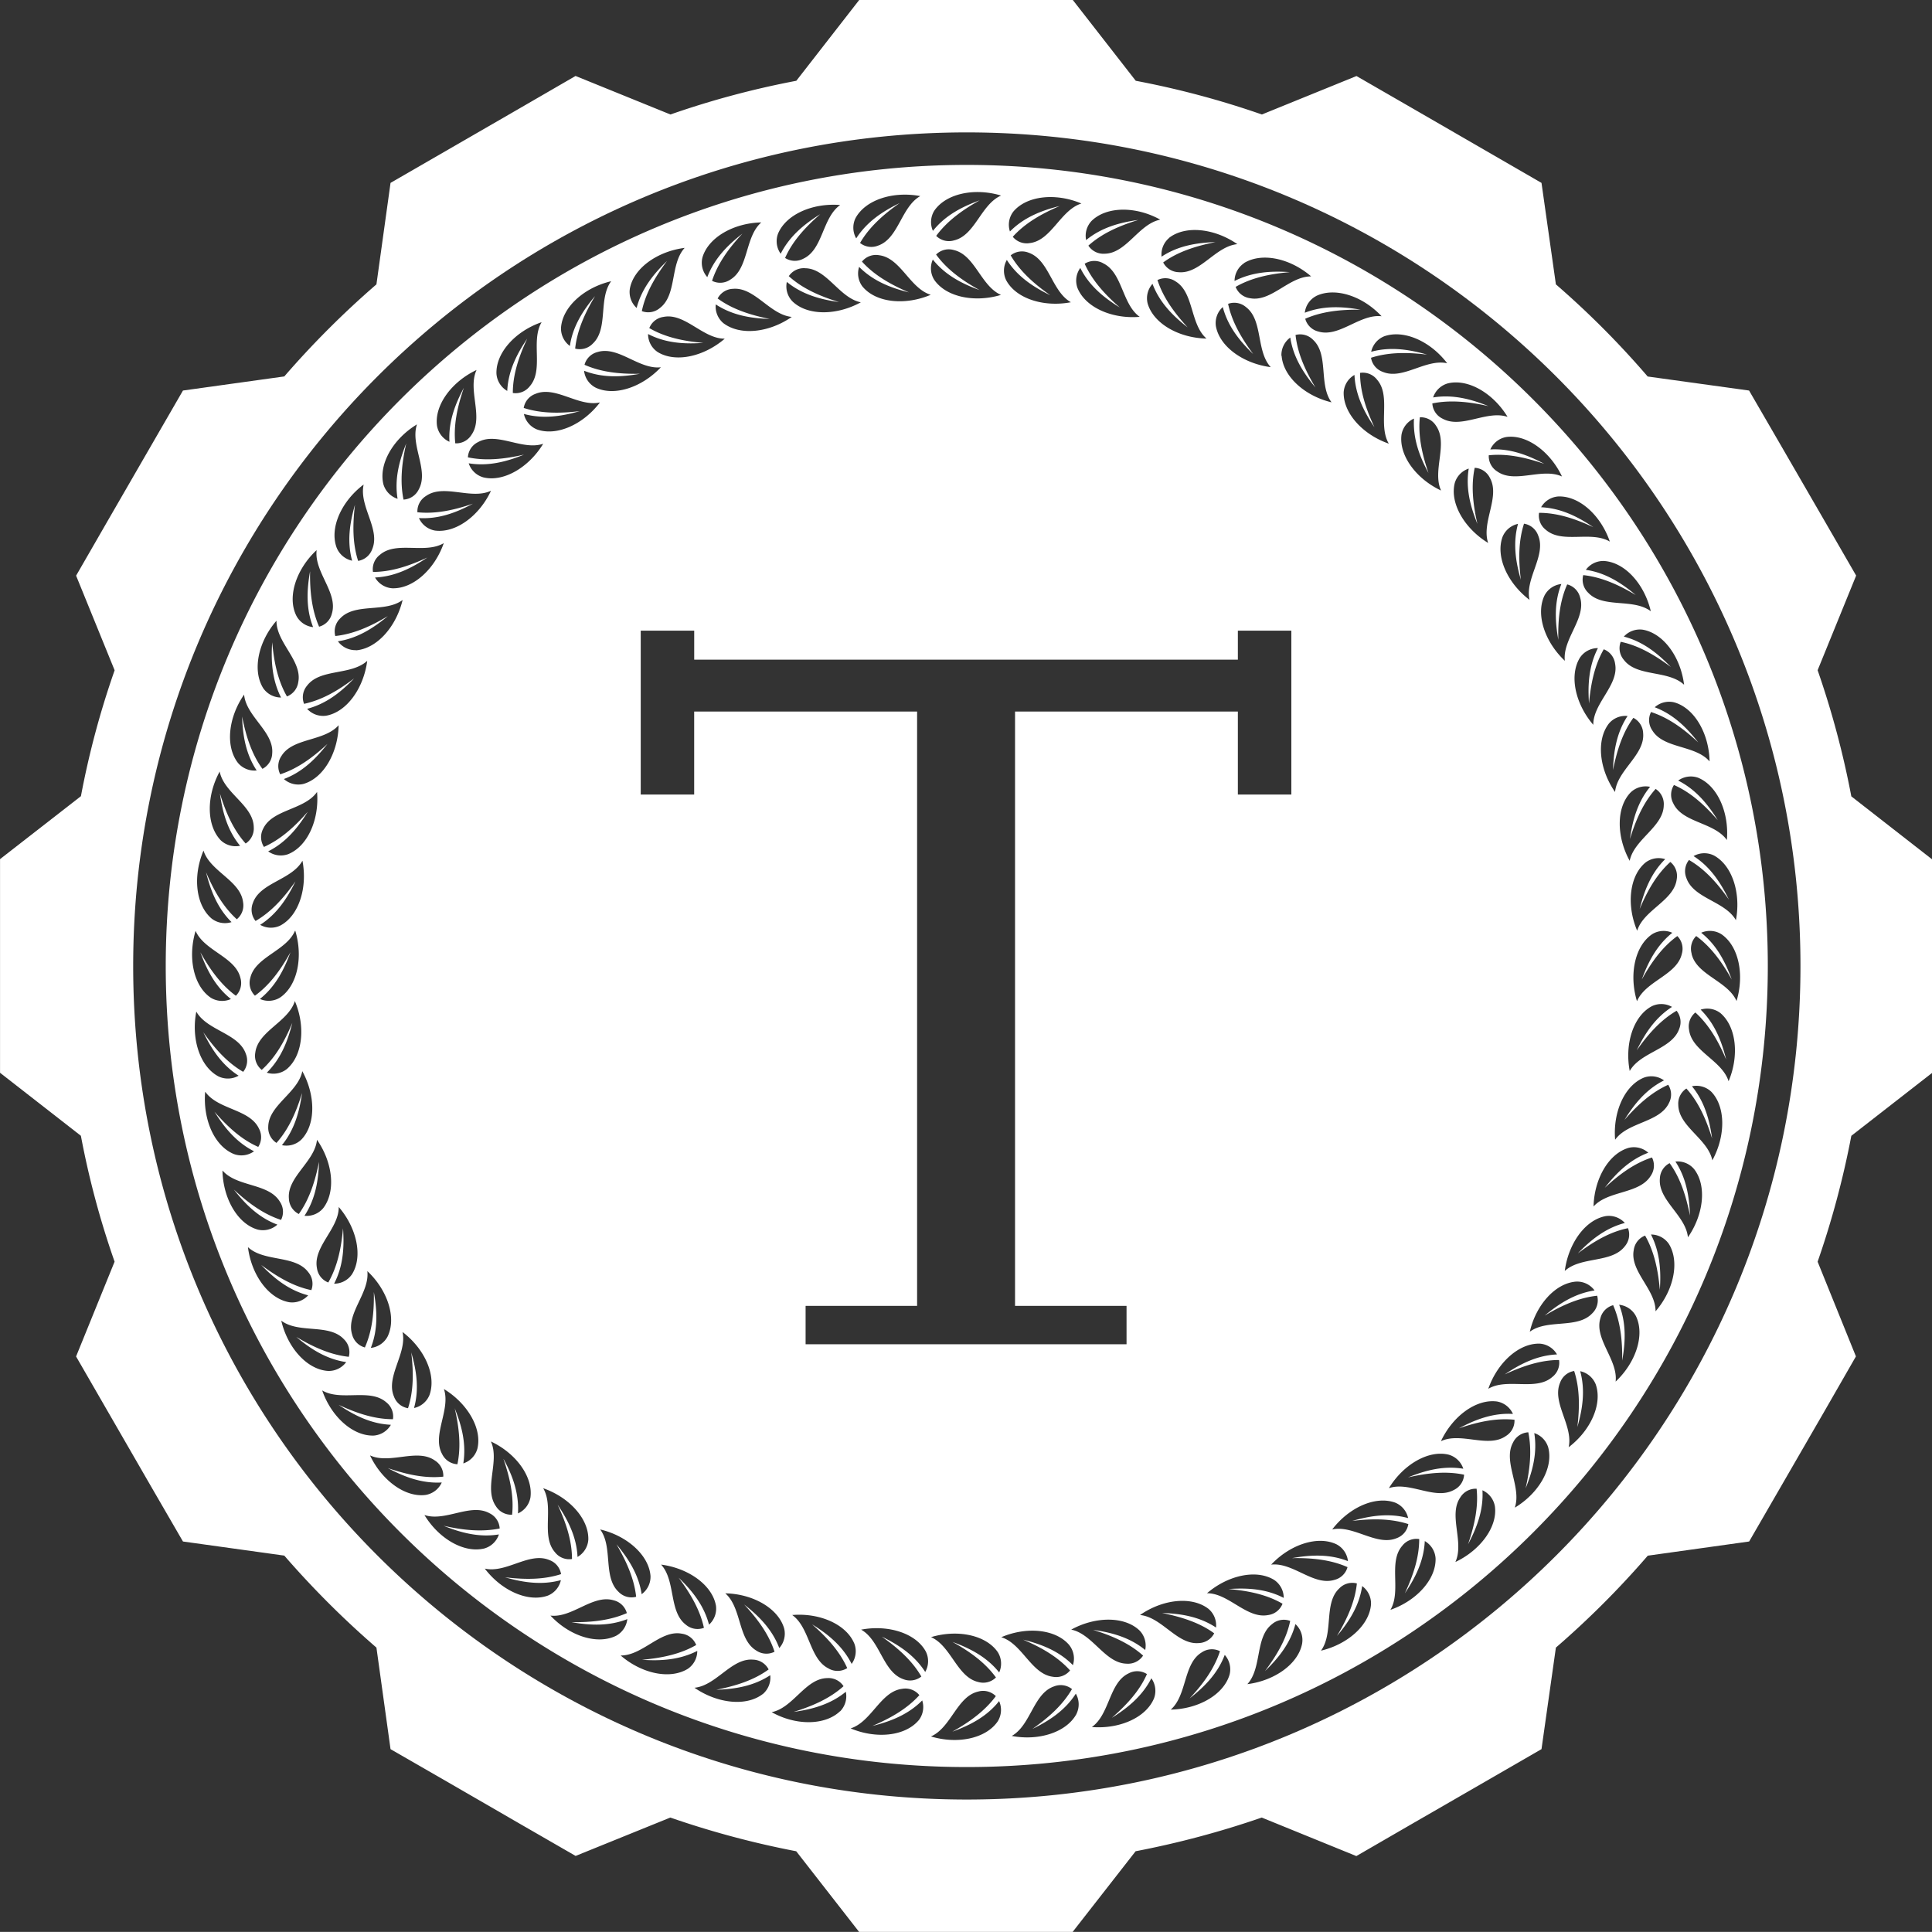 <svg id="Layer_1" data-name="Layer 1" xmlns="http://www.w3.org/2000/svg" viewBox="0 0 537.15 537.12"><rect x="0" y="0" width="537.15" height="537.12" fill="#333333" stroke="none"/><defs><style>.cls-1{fill:#fff;}</style></defs><title>TuringSchool_LogoMark_White</title><path class="cls-1" d="M534.14,240.83a246.81,246.81,0,0,0-9.37-35.07l10.71-26.31-8.83-15.29-12.09-20.9L505.71,128l-28.19-3.9A245.59,245.59,0,0,0,452,98.48L448,70.27l-15.24-8.81L411.84,49.37l-15.28-8.81-26.3,10.69a245.55,245.55,0,0,0-35.07-9.37l-17.5-22.46H258.3L240.82,41.88a244.56,244.56,0,0,0-35,9.37L179.44,40.54l-15.25,8.83L143.26,61.46,128,70.27l-3.92,28.21a252.11,252.11,0,0,0-25.62,25.6L70.29,128l-8.83,15.28-12.07,20.9-8.81,15.29,10.71,26.31a239.31,239.31,0,0,0-9.37,35l-22.49,17.5v59.4L41.91,335.2a239.05,239.05,0,0,0,9.37,35L40.57,396.56l8.81,15.27,12.07,20.92L70.29,448l28.17,3.92a253.8,253.8,0,0,0,25.62,25.58L128,505.73l15.27,8.79,20.94,12.11,15.25,8.79,26.33-10.67a251.84,251.84,0,0,0,35,9.37l17.48,22.42h59.38l17.5-22.42a254.43,254.43,0,0,0,35.07-9.37l26.3,10.71,15.26-8.83,21-12.11L448,505.73,452,477.5a248.85,248.85,0,0,0,25.55-25.56L505.73,448l8.83-15.27,12.09-20.92,8.77-15.27-10.65-26.33a247,247,0,0,0,9.37-35l22.44-17.48v-59.4ZM288.21,519.74C160.21,519.74,56.45,416,56.45,288S160.21,56.23,288.21,56.23,520,160,520,288,416.2,519.74,288.21,519.74Z" transform="translate(-19.42 -19.42)"/><path class="cls-1" d="M288.21,65.27C165.21,65.27,65.5,165,65.5,288s99.71,222.71,222.71,222.71S510.92,411,510.92,288,411.21,65.27,288.21,65.27ZM490.28,257.44a6,6,0,0,1,5.64-.18c5.12,2.76,7.57,10.49,6.13,18-3-5.31-11.8-6-13.77-11.74a5,5,0,0,1,.73-5c4.33,2.51,7.81,6.33,11.08,11C497.76,264.72,494.87,260.38,490.28,257.44Zm9.27-4.46c-3.54-5-12.37-4.75-14.92-10.23a5,5,0,0,1,.2-5.08c4.57,2,8.43,5.48,12.17,9.77-2.82-4.53-6.15-8.54-11-11a6,6,0,0,1,5.59-.77C496.95,237.91,500.19,245.34,499.54,253ZM444.67,186.2c-6.11-4.64-9.48-12-7.51-17.49a6,6,0,0,1,4.31-3.64c-1.44,5.26-.7,10.41.79,15.54-.69-5.66-.66-10.83.88-15.59a5,5,0,0,1,3.92,3.25C449.41,173.84,443.34,180.25,444.67,186.2Zm13,189.54a6,6,0,0,1,5.08,2.46c-5.39.82-9.79,3.6-13.87,7,4.89-2.93,9.63-5,14.6-5.53a5,5,0,0,1-1.37,4.89c-4.13,4.42-12.46,1.49-17.36,5.12C446.45,382.25,451.82,376.17,457.63,375.74Zm-2.48-193.83a5,5,0,0,1,3.55,3.64c1.76,5.78-4.94,11.53-4.25,17.59-5.59-5.25-8.17-12.94-5.64-18.18a6,6,0,0,1,4.67-3.17c-2,5.07-1.78,10.28-.84,15.53C452.54,191.62,453.11,186.48,455.14,181.91ZM461.21,215c.5-5.67,1.61-10.73,4.1-15.06a5,5,0,0,1,3.15,4c1.15,5.94-6.12,10.95-6.06,17-5-5.81-6.77-13.72-3.71-18.67a6,6,0,0,1,5-2.66C461.17,204.51,460.83,209.7,461.21,215Zm12.33,4a5,5,0,0,1,2.72,4.3c.52,6-7.23,10.25-7.81,16.32-4.38-6.3-5.3-14.35-1.74-19a6,6,0,0,1,5.22-2.13c-3,4.55-3.88,9.68-4.05,15C469,227.94,470.61,223,473.54,219Zm6.2,19.77a5,5,0,0,1,2.25,4.56c-.11,6-8.26,9.43-9.47,15.42-3.7-6.72-3.77-14.83.25-19a6,6,0,0,1,5.42-1.57c-3.45,4.21-4.87,9.23-5.6,14.51C474.27,247.19,476.4,242.47,479.74,238.75Zm4.09,20.31a5,5,0,0,1,1.77,4.77c-.74,6-9.21,8.52-11,14.34-3-7.07-2.2-15.14,2.24-18.9a6,6,0,0,1,5.55-1c-3.88,3.83-5.81,8.67-7.09,13.85C477.51,266.88,480.12,262.41,483.83,259.06ZM454.47,372.78c1-7.62,5.67-14.21,11.39-15.25a6,6,0,0,1,5.31,1.91c-5.27,1.38-9.36,4.6-13.06,8.45,4.55-3.42,9-6,13.94-7a5,5,0,0,1-.86,5C467.55,370.7,459,368.65,454.47,372.78Zm8-17.86c.16-7.67,4.15-14.73,9.74-16.36a6,6,0,0,1,5.48,1.35c-5.1,1.92-8.83,5.56-12.1,9.76,4.17-3.88,8.37-6.9,13.13-8.44a5,5,0,0,1-.33,5.07C475.22,351.48,466.46,350.34,462.42,354.91Zm6-18.6c-.65-7.65,2.59-15.08,8-17.29a6,6,0,0,1,5.59.77c-4.87,2.44-8.2,6.45-11,11,3.74-4.3,7.61-7.73,12.17-9.78a5,5,0,0,1,.2,5.08C480.83,331.56,472,331.34,468.46,336.31Zm4.06-19.13c-1.44-7.54,1-15.27,6.12-18a6,6,0,0,1,5.64.18c-4.59,2.94-7.48,7.27-9.81,12.07,3.27-4.66,6.76-8.49,11.08-11a5,5,0,0,1,.74,5C484.32,311.16,475.53,311.87,472.53,317.19Zm2-19.45c-2.22-7.34-.6-15.29,4.21-18.57a6,6,0,0,1,5.63-.41c-4.25,3.4-6.68,8-8.49,13,2.77-5,5.83-9.15,9.88-12.09a5,5,0,0,1,1.26,4.93C485.68,290.51,477,292.13,474.57,297.73Zm20.16-66.67c-4-4.58-12.79-3.43-15.91-8.62a5,5,0,0,1-.33-5.07c4.76,1.55,9,4.57,13.13,8.45-3.27-4.21-7-7.85-12.1-9.77a6,6,0,0,1,5.48-1.35C490.57,216.34,494.57,223.4,494.73,231.07Zm-7.08-21.3c-4.5-4.13-13.08-2.08-16.73-6.91a5,5,0,0,1-.86-5c4.89,1,9.39,3.61,13.94,7-3.7-3.85-7.79-7.07-13.06-8.45a6,6,0,0,1,5.31-1.91C482,195.56,486.68,202.15,487.64,209.77Zm-9.27-20.44c-4.9-3.64-13.23-.7-17.36-5.12a5,5,0,0,1-1.38-4.89c5,.53,9.71,2.61,14.6,5.53-4.08-3.43-8.49-6.22-13.87-7a6,6,0,0,1,5.08-2.46C471.25,175.79,476.62,181.86,478.38,189.33ZM467,170c-5.26-3.1-13.23.69-17.8-3.28a5,5,0,0,1-1.88-4.72c5,0,9.93,1.58,15.1,4-4.42-3-9.09-5.3-14.53-5.55a6,6,0,0,1,4.79-3C458.52,157.25,464.5,162.72,467,170ZM453.7,151.9c-5.55-2.54-13.09,2.07-18-1.4a5,5,0,0,1-2.36-4.5c5-.52,10,.53,15.43,2.38-4.71-2.51-9.59-4.32-15-4a6,6,0,0,1,4.46-3.46C443.92,140.14,450.44,145,453.7,151.9Zm-20.53,18.48c-6.56-4-10.68-11-9.3-16.61a6,6,0,0,1,3.9-4.07c-.88,5.37.4,10.43,2.41,15.37-1.27-5.55-1.79-10.7-.75-15.59a5,5,0,0,1,4.23,2.82C436.59,157.59,431.23,164.6,433.17,170.39Zm5.39-35.06c-5.79-1.94-12.79,3.42-18.09.49a5,5,0,0,1-2.82-4.23c4.89-1,10-.52,15.59.75-4.94-2-10-3.29-15.37-2.41A6,6,0,0,1,422,126C427.61,124.65,434.6,128.77,438.57,135.33Zm-22,15.55c-1.85-5.39-2.9-10.46-2.38-15.43a5,5,0,0,1,4.5,2.36c3.47,5-1.14,12.49,1.4,18-6.95-3.26-11.77-9.78-11-15.55a6,6,0,0,1,3.46-4.45C412.25,141.29,414,146.18,416.56,150.88Zm5.23-30.45c-6-1.33-12.37,4.74-17.94,2.38a5,5,0,0,1-3.25-3.91c4.76-1.54,9.93-1.57,15.59-.88-5.12-1.48-10.28-2.23-15.54-.79a6,6,0,0,1,3.64-4.31C409.77,111,417.15,114.31,421.79,120.43Zm-24.24,2.67a5,5,0,0,1,4.72,1.88c4,4.57.17,12.54,3.28,17.8-7.25-2.52-12.72-8.5-12.55-14.32a6,6,0,0,1,3-4.79c.25,5.44,2.56,10.12,5.55,14.53C399.12,133,397.55,128.1,397.55,123.1Zm-12.19-21.38c5.24-2.52,12.93,0,18.18,5.64-6.06-.7-11.8,6-17.59,4.24a5,5,0,0,1-3.64-3.55c4.57-2,9.71-2.59,15.41-2.51-5.25-.94-10.46-1.14-15.53.84A6,6,0,0,1,385.36,101.72Zm8.71,353.41a5,5,0,0,1-3.64,3.55c-5.79,1.77-11.53-4.94-17.59-4.24,5.25-5.59,12.94-8.16,18.18-5.64a6,6,0,0,1,3.17,4.67c-5.07-2-10.28-1.78-15.53-.84C384.36,452.53,389.5,453.1,394.07,455.13ZM376,465.3a5,5,0,0,1-4,3.15c-5.94,1.15-11-6.12-17-6.06,5.8-5,13.72-6.76,18.67-3.71a6,6,0,0,1,2.66,5c-4.84-2.5-10-2.84-15.36-2.46C366.63,461.7,371.69,462.8,376,465.3Zm-19,8.23a5,5,0,0,1-4.3,2.71c-6,.52-10.25-7.23-16.32-7.8,6.3-4.39,14.35-5.3,19-1.74a6,6,0,0,1,2.13,5.22c-4.55-3-9.68-3.88-15-4.05C348,469,353,470.59,357,473.53Zm-19.77,6.19a5,5,0,0,1-4.56,2.25c-6-.11-9.44-8.26-15.42-9.47,6.72-3.7,14.83-3.77,19,.25a6,6,0,0,1,1.57,5.42c-4.21-3.46-9.23-4.87-14.51-5.6C328.8,474.25,333.51,476.38,337.23,479.72ZM212.42,217.25v23.07H197.56V194.76h14.87v8.07H363.58v-8.07h14.87v45.56H363.58V217.25H301.63V382.49h31v10.67H243.4V382.49h31V217.25Zm22.34,261.4a5,5,0,0,1-5.07-.33c-5.18-3.12-4-11.87-8.62-15.91,7.67.15,14.73,4.15,16.36,9.74a6,6,0,0,1-1.35,5.48c-1.92-5.1-5.56-8.83-9.76-12.11C230.2,469.69,233.22,473.9,234.76,478.65ZM215.13,472a5,5,0,0,1-5-.85c-4.83-3.65-2.78-12.23-6.91-16.73,7.61,1,14.21,5.67,15.25,11.39a6,6,0,0,1-1.92,5.31c-1.38-5.27-4.6-9.37-8.45-13.06C211.52,462.66,214.08,467.15,215.13,472Zm-18.84-8.63a5,5,0,0,1-4.89-1.37c-4.42-4.13-1.48-12.45-5.12-17.35,7.47,1.75,13.54,7.12,14,12.92a6,6,0,0,1-2.46,5.08c-.82-5.39-3.6-9.79-7-13.87C193.68,453.7,195.76,458.44,196.29,463.41ZM181.93,120.84a5,5,0,0,1,3.64-3.55c5.78-1.76,11.53,4.94,17.59,4.24-5.25,5.59-12.94,8.17-18.18,5.64a6,6,0,0,1-3.17-4.67c5.07,2,10.28,1.78,15.53.84C191.64,123.44,186.5,122.87,181.93,120.84Zm18-10.17a5,5,0,0,1,4-3.15c5.94-1.15,10.95,6.12,17,6.06-5.81,5-13.72,6.77-18.67,3.71a6,6,0,0,1-2.66-5c4.84,2.5,10,2.85,15.36,2.46C209.36,114.27,204.31,113.17,200,110.67Zm19-8.23a5,5,0,0,1,4.3-2.72c6-.52,10.25,7.23,16.32,7.81-6.29,4.38-14.35,5.29-19,1.74a6,6,0,0,1-2.13-5.22c4.55,3,9.69,3.88,15,4.05C228,107,223,105.38,219,102.44Zm19.77-6.2A5,5,0,0,1,243.33,94c6,.11,9.44,8.26,15.42,9.47-6.72,3.7-14.83,3.77-19-.25a6,6,0,0,1-1.57-5.42c4.21,3.45,9.23,4.87,14.51,5.6C247.2,101.72,242.49,99.59,238.77,96.24Zm102.47,1.07a5,5,0,0,1,5.07.33c5.18,3.12,4,11.87,8.62,15.91-7.67-.16-14.73-4.15-16.36-9.74a6,6,0,0,1,1.35-5.47c1.92,5.1,5.56,8.83,9.77,12.1C345.8,106.27,342.78,102.07,341.24,97.31Zm19.64,6.61a5,5,0,0,1,5,.86c4.83,3.64,2.78,12.23,6.91,16.72-7.61-1-14.21-5.67-15.25-11.4a6,6,0,0,1,1.92-5.31c1.38,5.27,4.6,9.36,8.45,13.06C364.48,113.31,361.92,108.82,360.87,103.92Zm14.88,14.43a6,6,0,0,1,2.46-5.08c.82,5.39,3.6,9.79,7,13.88-2.93-4.89-5-9.63-5.53-14.6a5,5,0,0,1,4.89,1.37c4.42,4.13,1.48,12.46,5.12,17.36C382.26,129.53,376.19,124.16,375.75,118.35Zm-10.4-25.79c5-3.06,12.87-1.3,18.67,3.71-6.1-.06-11.11,7.21-17,6.06a5,5,0,0,1-4-3.15c4.34-2.5,9.39-3.6,15.06-4.1-5.32-.38-10.52,0-15.36,2.46A6,6,0,0,1,365.35,92.56Zm-20.85-7c4.6-3.56,12.66-2.65,19,1.74-6.08.58-10.3,8.33-16.32,7.8a5,5,0,0,1-4.3-2.71c4-2.94,9-4.56,14.55-5.66-5.33.17-10.47,1.05-15,4.05A6,6,0,0,1,344.5,85.55ZM323,80.75c4.2-4,12.32-4,19-.26-6,1.21-9.37,9.36-15.42,9.47a5,5,0,0,1-4.56-2.25c3.72-3.34,8.44-5.47,13.88-7.14-5.29.73-10.3,2.14-14.51,5.6A6,6,0,0,1,323,80.75Zm3.06,11.84c5.48,2.56,5.26,11.38,10.23,14.92-7.65.65-15.08-2.59-17.29-8a6,6,0,0,1,.77-5.59c2.44,4.87,6.45,8.2,11,11-4.3-3.75-7.73-7.61-9.78-12.17A5,5,0,0,1,326.09,92.59ZM301.18,78.22C304.94,73.79,313,73,320.08,76c-5.82,1.83-8.34,10.29-14.34,11A5,5,0,0,1,301,85.25c3.35-3.72,7.82-6.32,13.06-8.56-5.18,1.28-10,3.21-13.85,7.09A6,6,0,0,1,301.18,78.22Zm-1.83,13.47c2.94,4.59,7.27,7.48,12.07,9.81-4.66-3.28-8.49-6.76-11-11.08a5,5,0,0,1,5-.74c5.72,2,6.42,10.77,11.74,13.77-7.54,1.44-15.27-1-18-6.13A6,6,0,0,1,299.35,91.69ZM279.18,78c3.28-4.8,11.23-6.43,18.57-4.21-5.6,2.43-7.22,11.11-13.11,12.47A5,5,0,0,1,279.71,85c2.94-4,7.11-7.11,12.09-9.88-5,1.81-9.63,4.24-13,8.49A6,6,0,0,1,279.18,78Zm-.41,13.58c3.4,4.25,8,6.68,13,8.49-5-2.77-9.15-5.83-12.09-9.88a5,5,0,0,1,4.93-1.25c5.89,1.37,7.51,10,13.11,12.47-7.34,2.22-15.29.6-18.57-4.21A6,6,0,0,1,278.77,91.58Zm-19.49,7.59a6,6,0,0,1-1-5.55c3.83,3.87,8.67,5.81,13.85,7.09-5.24-2.24-9.71-4.85-13.06-8.56a5,5,0,0,1,4.77-1.77c6,.74,8.52,9.21,14.35,11C271.12,104.39,263.05,103.61,259.29,99.17Zm-2-19.1c2.76-5.12,10.49-7.56,18-6.13-5.32,3-6,11.8-11.74,13.77a5,5,0,0,1-5-.74c2.5-4.32,6.33-7.81,11-11.08-4.8,2.33-9.13,5.22-12.07,9.81A6,6,0,0,1,257.28,80.07Zm-21.56,4.35c2.21-5.38,9.64-8.62,17.29-8-5,3.54-4.75,12.36-10.23,14.92a5,5,0,0,1-5.08-.2c2-4.56,5.48-8.43,9.77-12.17-4.53,2.81-8.54,6.15-11,11A6,6,0,0,1,235.72,84.42Zm-21,6.58c1.63-5.58,8.69-9.58,16.36-9.74-4.58,4-3.44,12.79-8.62,15.91a5,5,0,0,1-5.07.33c1.55-4.75,4.57-9,8.45-13.13-4.21,3.27-7.85,7-9.77,12.1A6,6,0,0,1,214.72,91Zm-20.19,8.74c1-5.73,7.64-10.44,15.25-11.4-4.13,4.5-2.08,13.08-6.91,16.73a5,5,0,0,1-5,.85c1-4.89,3.61-9.38,7-13.94-3.84,3.7-7.07,7.79-8.45,13.06A6,6,0,0,1,194.53,99.74Zm-5.19-2.13c-3.63,4.9-.7,13.23-5.12,17.35a5,5,0,0,1-4.89,1.38c.53-5,2.61-9.71,5.53-14.6-3.43,4.08-6.22,8.49-7,13.87a6,6,0,0,1-2.46-5.08C175.81,104.73,181.87,99.36,189.34,97.61Zm-3.12,33.7c-4.64,6.11-12,9.47-17.5,7.51a6,6,0,0,1-3.64-4.31c5.26,1.44,10.41.7,15.54-.79-5.66.69-10.83.66-15.59-.88a5,5,0,0,1,3.25-3.91C173.85,126.57,180.27,132.64,186.22,131.31Zm-7.77,321.56a5,5,0,0,1-4.73-1.88c-4-4.57-.17-12.54-3.28-17.8,7.25,2.52,12.72,8.5,12.55,14.31a6,6,0,0,1-3,4.79c-.25-5.44-2.56-10.11-5.54-14.53C176.87,442.94,178.45,447.87,178.45,452.87ZM170,109c-3.1,5.26.69,13.23-3.28,17.8a5,5,0,0,1-4.72,1.88c0-5,1.58-9.93,4-15.1-3,4.42-5.3,9.09-5.55,14.53a6,6,0,0,1-3-4.79C157.26,117.47,162.74,111.49,170,109Zm.42,33.84c-4,6.56-11,10.68-16.62,9.3a6,6,0,0,1-4.07-3.91c5.37.88,10.42-.4,15.37-2.41-5.55,1.27-10.7,1.79-15.59.75a5,5,0,0,1,2.82-4.23C157.61,139.39,164.62,144.75,170.4,142.81Zm-11,282.28c1.85,5.39,2.9,10.46,2.38,15.43a5,5,0,0,1-4.5-2.36c-3.47-5,1.14-12.49-1.4-18,6.95,3.26,11.77,9.78,11,15.55a6,6,0,0,1-3.47,4.45C163.75,434.68,162,429.79,159.44,425.09Zm-7.52-302.8c-2.54,5.55,2.07,13.08-1.4,18a5,5,0,0,1-4.5,2.36c-.52-5,.53-10,2.38-15.43-2.51,4.7-4.32,9.59-4,15a6,6,0,0,1-3.46-4.45C140.16,132.07,145,125.55,151.92,122.28Zm4,33.61c-3.26,6.95-9.78,11.77-15.55,11a6,6,0,0,1-4.45-3.47c5.44.32,10.33-1.48,15-4-5.39,1.85-10.46,2.9-15.43,2.38a5,5,0,0,1,2.36-4.5C142.79,153.83,150.32,158.44,155.87,155.89Zm-10.06,255c1.27,5.55,1.79,10.7.75,15.59a5,5,0,0,1-4.24-2.82c-2.93-5.29,2.44-12.31.49-18.09,6.57,4,10.68,11,9.3,16.61a6,6,0,0,1-3.91,4.07C149.1,420.89,147.82,415.84,145.81,410.9ZM135.35,137.41c-1.94,5.79,3.42,12.8.49,18.09a5,5,0,0,1-4.23,2.82c-1-4.89-.52-10,.75-15.59-2,4.94-3.29,10-2.4,15.37A6,6,0,0,1,126,154C124.67,148.37,128.78,141.39,135.35,137.41ZM125,173.71c4.57-4,12.54-.17,17.8-3.28-2.52,7.25-8.5,12.73-14.32,12.55a6,6,0,0,1-4.79-3c5.44-.25,10.12-2.56,14.53-5.55-5.17,2.4-10.09,4-15.1,4A5,5,0,0,1,125,173.71Zm8.75,221.65c.69,5.65.66,10.83-.89,15.58a5,5,0,0,1-3.91-3.25c-2.36-5.57,3.71-12,2.38-17.94,6.11,4.64,9.47,12,7.51,17.5a6,6,0,0,1-4.31,3.64C136,405.64,135.23,400.48,133.74,395.36Zm-12.89-1.31a5,5,0,0,1-3.55-3.64c-1.76-5.78,4.94-11.52,4.24-17.59,5.6,5.25,8.17,12.94,5.64,18.18a6,6,0,0,1-4.67,3.17c2-5.08,1.78-10.28.84-15.53C123.46,384.34,122.89,389.49,120.86,394.06Zm-6.07-33.12c-.5,5.67-1.61,10.73-4.1,15.06a5,5,0,0,1-3.15-4c-1.15-5.94,6.12-10.95,6.06-17,5,5.81,6.77,13.72,3.71,18.67a6,6,0,0,1-5,2.66C114.83,371.46,115.17,366.26,114.79,360.94Zm-12.33-4a5,5,0,0,1-2.72-4.3c-.52-6,7.23-10.25,7.81-16.32,4.39,6.3,5.3,14.35,1.74,19a6,6,0,0,1-5.22,2.13c3-4.55,3.88-9.69,4.05-15C107,348,105.39,352.94,102.46,357Zm-6.2-19.77A5,5,0,0,1,94,332.66c.12-6,8.27-9.43,9.47-15.42,3.7,6.72,3.77,14.83-.25,19a6,6,0,0,1-5.42,1.57c3.45-4.22,4.87-9.23,5.6-14.51C101.73,328.78,99.6,333.5,96.26,337.21Zm-4.1-20.31a5,5,0,0,1-1.76-4.77c.74-6,9.2-8.52,11-14.34,3,7.07,2.2,15.14-2.24,18.91a6,6,0,0,1-5.56,1c3.87-3.83,5.81-8.67,7.09-13.85C98.49,309.09,95.88,313.56,92.16,316.9Zm11.78-101.79a5,5,0,0,1,.85-5c3.64-4.83,12.23-2.78,16.73-6.91-1,7.61-5.67,14.21-11.4,15.25a6,6,0,0,1-5.31-1.91c5.27-1.38,9.36-4.6,13.06-8.45C113.33,211.5,108.83,214.07,103.94,215.11Zm9.63,5.94c-.15,7.67-4.15,14.73-9.74,16.36a6,6,0,0,1-5.48-1.35c5.1-1.92,8.83-5.56,12.11-9.76-4.17,3.88-8.38,6.9-13.13,8.45a5,5,0,0,1,.33-5.08C100.78,224.49,109.53,225.63,113.57,221.05Zm-6,18.6c.65,7.65-2.59,15.08-8,17.29a6,6,0,0,1-5.59-.77c4.87-2.44,8.2-6.45,11-11-3.75,4.29-7.61,7.73-12.17,9.77a5,5,0,0,1-.21-5.08C95.17,244.41,104,244.63,107.53,239.66Zm-4.06,19.13c1.44,7.53-1,15.27-6.12,18a6,6,0,0,1-5.64-.18c4.59-2.94,7.48-7.27,9.81-12.07-3.28,4.66-6.76,8.49-11.09,11a5,5,0,0,1-.74-5C91.67,264.81,100.47,264.1,103.47,258.79Zm-2,19.45c2.23,7.34.6,15.29-4.2,18.57a6,6,0,0,1-5.63.41c4.25-3.4,6.68-8,8.5-13-2.77,5-5.83,9.15-9.88,12.09A5,5,0,0,1,89,291.35C90.32,285.46,99,283.84,101.43,278.23Zm16.94-78a6,6,0,0,1-5.08-2.46c5.39-.82,9.79-3.6,13.87-7-4.89,2.93-9.63,5-14.6,5.53a5,5,0,0,1,1.37-4.9c4.13-4.42,12.45-1.48,17.35-5.12C129.55,193.73,124.17,199.79,118.37,200.23Zm2.07-46c-1.33,6,4.74,12.37,2.38,17.93a5,5,0,0,1-3.91,3.25c-1.54-4.76-1.56-9.93-.88-15.59-1.48,5.12-2.23,10.28-.79,15.54a6,6,0,0,1-4.31-3.64C111,166.21,114.33,158.83,120.44,154.2Zm-13.07,18.25c-.7,6.06,6,11.8,4.24,17.59a5,5,0,0,1-3.55,3.64c-2-4.57-2.6-9.71-2.51-15.41-.94,5.25-1.14,10.46.84,15.53a6,6,0,0,1-4.66-3.17C99.21,185.38,101.78,177.69,107.37,172.44ZM96.29,192c-.06,6.1,7.21,11.12,6.06,17.05a5,5,0,0,1-3.15,4c-2.49-4.33-3.6-9.39-4.1-15.06-.38,5.32,0,10.52,2.46,15.36a6,6,0,0,1-5-2.66C89.52,205.68,91.27,197.76,96.29,192Zm-9,20.57c.58,6.08,8.33,10.3,7.81,16.32a5,5,0,0,1-2.72,4.29c-2.93-4-4.56-9-5.65-14.55.17,5.33,1.05,10.47,4.05,15a6,6,0,0,1-5.22-2.13C82,226.87,82.92,218.82,87.3,212.52Zm-6.79,21.39c1.21,6,9.36,9.37,9.47,15.42a5,5,0,0,1-2.25,4.56c-3.34-3.72-5.47-8.44-7.15-13.88.73,5.29,2.14,10.3,5.6,14.51a6,6,0,0,1-5.42-1.57C76.75,248.74,76.82,240.64,80.51,233.91ZM76,255.9c1.83,5.82,10.29,8.34,11,14.34A5,5,0,0,1,85.26,275c-3.71-3.35-6.32-7.82-8.55-13.06,1.28,5.17,3.21,10,7.08,13.85a6,6,0,0,1-5.55-1C73.8,271,73,263,76,255.9ZM73.8,278.23c2.43,5.6,11.1,7.22,12.47,13.11A5,5,0,0,1,85,296.27c-4-2.94-7.1-7.11-9.87-12.09,1.81,5,4.24,9.63,8.49,13A6,6,0,0,1,78,296.8C73.2,293.52,71.59,285.58,73.8,278.23ZM74,300.68c3,5.31,11.8,6,13.77,11.74a5,5,0,0,1-.74,5c-4.33-2.5-7.81-6.33-11.08-11,2.33,4.79,5.22,9.13,9.81,12.07a6,6,0,0,1-5.64.18C75,315.94,72.52,308.21,74,300.68Zm2.5,22.3c3.54,5,12.36,4.75,14.92,10.23a5,5,0,0,1-.2,5.08c-4.57-2-8.43-5.48-12.17-9.78,2.82,4.53,6.15,8.54,11,11a6,6,0,0,1-5.59.77C79,338.06,75.81,330.63,76.46,323Zm4.82,21.92c4,4.57,12.79,3.43,15.91,8.62a5,5,0,0,1,.33,5.07c-4.75-1.55-9-4.57-13.13-8.45,3.28,4.21,7,7.85,12.11,9.76A6,6,0,0,1,91,361.26C85.43,359.63,81.44,352.57,81.27,344.9Zm7.08,21.3c4.5,4.13,13.08,2.08,16.72,6.91a5,5,0,0,1,.86,5c-4.89-1-9.38-3.61-13.94-7,3.7,3.85,7.79,7.07,13.06,8.45a6,6,0,0,1-5.31,1.91C94,380.41,89.32,373.81,88.36,366.2Zm9.27,20.44c4.9,3.63,13.23.7,17.36,5.12a5,5,0,0,1,1.37,4.89c-5-.53-9.71-2.61-14.6-5.53,4.08,3.44,8.49,6.22,13.87,7a6,6,0,0,1-5.08,2.46C104.75,400.18,99.38,394.11,97.63,386.64ZM109,406c5.26,3.1,13.23-.69,17.79,3.28a5,5,0,0,1,1.88,4.72c-5,0-9.93-1.58-15.1-4,4.42,3,9.09,5.3,14.53,5.55a6,6,0,0,1-4.79,3C117.48,418.72,111.5,413.24,109,406Zm13.31,18.07c5.55,2.53,13.09-2.07,18,1.4a5,5,0,0,1,2.36,4.5c-5,.52-10-.53-15.43-2.38,4.7,2.51,9.59,4.32,15,4a6,6,0,0,1-4.46,3.46C132.08,435.82,125.56,431,122.3,424.07Zm15.13,16.57c5.79,1.94,12.8-3.43,18.09-.49a5,5,0,0,1,2.82,4.23c-4.89,1-10,.52-15.59-.75,4.94,2,10,3.29,15.37,2.4a6,6,0,0,1-4.07,3.91C148.39,451.31,141.4,447.2,137.43,440.64Zm16.78,14.9c6,1.33,12.37-4.74,17.94-2.38a5,5,0,0,1,3.25,3.91c-4.76,1.54-9.93,1.56-15.58.88,5.12,1.48,10.28,2.23,15.53.79a6,6,0,0,1-3.64,4.31C166.22,465,158.85,461.65,154.21,455.54Zm36.43,18.7c-5.24,2.53-12.93,0-18.18-5.64,6.06.7,11.8-6,17.59-4.24a5,5,0,0,1,3.64,3.55c-4.57,2-9.71,2.6-15.41,2.51,5.25.94,10.46,1.14,15.54-.84A6,6,0,0,1,190.64,474.25Zm20,9.16c-5,3.06-12.87,1.31-18.67-3.71,6.1.06,11.11-7.21,17-6.06a5,5,0,0,1,4,3.15c-4.33,2.49-9.39,3.6-15.06,4.1,5.32.39,10.52,0,15.36-2.46A6,6,0,0,1,210.65,483.4Zm20.85,7c-4.6,3.56-12.66,2.64-19-1.74,6.08-.58,10.3-8.33,16.32-7.81a5,5,0,0,1,4.3,2.72c-4,2.93-9,4.56-14.55,5.65,5.33-.17,10.46-1.06,15-4.05A6,6,0,0,1,231.5,490.42Zm21.47,4.8c-4.21,4-12.32,4-19,.25,6-1.21,9.37-9.36,15.42-9.47a5,5,0,0,1,4.56,2.25c-3.72,3.34-8.44,5.47-13.88,7.15,5.28-.73,10.3-2.14,14.51-5.6A6,6,0,0,1,253,495.22Zm-3.06-11.84c-5.48-2.56-5.26-11.39-10.23-14.92,7.65-.65,15.08,2.59,17.29,8a6,6,0,0,1-.77,5.59c-2.45-4.87-6.45-8.2-11-11,4.29,3.75,7.73,7.61,9.77,12.17A5,5,0,0,1,249.91,483.38Zm24.91,14.36c-3.77,4.44-11.84,5.22-18.9,2.24,5.82-1.83,8.34-10.29,14.34-11a5,5,0,0,1,4.77,1.76c-3.35,3.71-7.82,6.32-13.06,8.56,5.18-1.28,10-3.21,13.85-7.09A6,6,0,0,1,274.82,497.74Zm1.83-13.46c-2.94-4.59-7.27-7.48-12.07-9.81,4.66,3.28,8.49,6.76,11,11.09a5,5,0,0,1-5,.74c-5.72-2-6.42-10.78-11.74-13.77,7.54-1.44,15.27,1,18,6.12A6,6,0,0,1,276.65,484.28ZM296.82,498c-3.28,4.81-11.22,6.43-18.57,4.2,5.6-2.43,7.22-11.1,13.11-12.47a5,5,0,0,1,4.93,1.26c-2.95,4-7.12,7.1-12.09,9.88,5-1.81,9.63-4.24,13-8.5A6,6,0,0,1,296.82,498Zm.41-13.58c-3.4-4.25-8-6.68-13-8.5,5,2.77,9.15,5.83,12.09,9.88a5,5,0,0,1-4.93,1.26c-5.89-1.36-7.51-10-13.11-12.47,7.35-2.22,15.29-.6,18.57,4.2A6,6,0,0,1,297.23,484.39Zm19.49-7.59a6,6,0,0,1,1,5.55c-3.82-3.88-8.67-5.81-13.85-7.09,5.24,2.23,9.71,4.85,13.06,8.56a5,5,0,0,1-4.77,1.76c-6-.74-8.52-9.2-14.35-11C304.88,471.58,312.95,472.36,316.71,476.8Zm2,19.1c-2.76,5.12-10.49,7.57-18,6.13,5.32-3,6-11.8,11.74-13.77a5,5,0,0,1,5,.74c-2.51,4.33-6.33,7.81-11,11.08,4.8-2.33,9.13-5.22,12.07-9.81A6,6,0,0,1,318.72,495.9Zm21.56-4.35c-2.21,5.39-9.64,8.62-17.29,8,5-3.54,4.76-12.36,10.23-14.92a5,5,0,0,1,5.08.2c-2,4.57-5.48,8.43-9.77,12.17,4.53-2.82,8.54-6.15,11-11A6,6,0,0,1,340.29,491.55Zm21-6.58c-1.63,5.59-8.69,9.58-16.36,9.74,4.58-4,3.44-12.79,8.62-15.91a5,5,0,0,1,5.07-.33c-1.55,4.75-4.57,9-8.45,13.13,4.21-3.28,7.85-7,9.77-12.1A6,6,0,0,1,361.28,485Zm20.19-8.74c-1,5.73-7.64,10.44-15.25,11.4,4.13-4.49,2.08-13.08,6.91-16.72a5,5,0,0,1,5-.86c-1,4.89-3.61,9.39-7,13.94,3.84-3.7,7.07-7.79,8.45-13.06A6,6,0,0,1,381.47,476.23Zm5.19,2.13c3.63-4.9.7-13.23,5.12-17.35a5,5,0,0,1,4.89-1.38c-.52,5-2.61,9.71-5.53,14.6,3.44-4.08,6.22-8.49,7-13.87a6,6,0,0,1,2.46,5.07C400.19,471.23,394.12,476.61,386.65,478.36Zm3.12-33.7c4.64-6.11,12-9.48,17.5-7.51a6,6,0,0,1,3.64,4.31c-5.25-1.44-10.41-.69-15.53.79,5.65-.69,10.83-.66,15.59.88a5,5,0,0,1-3.25,3.91C402.15,449.4,395.73,443.33,389.78,444.66ZM406,467c3.1-5.26-.69-13.23,3.28-17.8a5,5,0,0,1,4.72-1.88c0,5-1.58,9.93-4,15.09,3-4.42,5.29-9.09,5.55-14.53a6,6,0,0,1,3,4.79C418.73,458.5,413.26,464.48,406,467Zm-.42-33.84c4-6.56,11-10.68,16.61-9.3a6,6,0,0,1,4.07,3.91c-5.37-.89-10.43.4-15.37,2.41,5.56-1.27,10.7-1.79,15.59-.75a5,5,0,0,1-2.82,4.23C418.39,436.58,411.38,431.22,405.6,433.16Zm18.48,20.53c2.54-5.55-2.06-13.08,1.4-18a5,5,0,0,1,4.5-2.36c.52,5-.53,10-2.38,15.43,2.51-4.71,4.32-9.59,4-15a6,6,0,0,1,3.46,4.45C435.84,443.9,431,450.42,424.08,453.69Zm-4-33.62c3.26-6.94,9.78-11.76,15.55-11a6,6,0,0,1,4.45,3.46c-5.44-.32-10.33,1.49-15,4,5.39-1.85,10.45-2.9,15.43-2.38a5,5,0,0,1-2.36,4.5C433.21,422.14,425.67,417.54,420.13,420.07Zm20.53,18.48c1.94-5.79-3.42-12.79-.49-18.09a5,5,0,0,1,4.23-2.82c1,4.89.52,10-.75,15.59,2-4.94,3.29-10,2.41-15.37a6,6,0,0,1,3.9,4.07C451.33,427.6,447.22,434.58,440.65,438.55ZM451,402.26c-4.56,4-12.54.17-17.79,3.28,2.52-7.25,8.5-12.72,14.31-12.55a6,6,0,0,1,4.79,3c-5.44.25-10.11,2.56-14.53,5.55,5.17-2.4,10.09-4,15.1-4A5,5,0,0,1,451,402.26Zm4.55,19.52c1.32-6-4.74-12.37-2.38-17.94a5,5,0,0,1,3.91-3.25c1.54,4.76,1.57,9.93.89,15.59,1.48-5.12,2.23-10.28.79-15.53a6,6,0,0,1,4.31,3.64C465,409.76,461.67,417.14,455.56,421.78Zm13.06-18.25c.7-6.06-6-11.8-4.24-17.59a5,5,0,0,1,3.55-3.64c2,4.57,2.6,9.71,2.51,15.41.94-5.25,1.14-10.46-.84-15.53a6,6,0,0,1,4.67,3.17C476.79,390.59,474.21,398.28,468.62,403.53ZM479.71,384c.06-6.1-7.21-11.11-6.06-17.05a5,5,0,0,1,3.15-4c2.49,4.33,3.6,9.39,4.1,15.06.38-5.32,0-10.52-2.46-15.36a6,6,0,0,1,5,2.66C486.47,370.29,484.72,378.21,479.71,384Zm9-20.57c-.58-6.08-8.33-10.3-7.8-16.32a5,5,0,0,1,2.71-4.3c2.93,4.05,4.56,9,5.66,14.55-.18-5.33-1.06-10.47-4.05-15a6,6,0,0,1,5.22,2.13C494,349.09,493.08,357.15,488.69,363.45Zm6.79-21.39c-1.21-6-9.36-9.37-9.47-15.42a5,5,0,0,1,2.25-4.56c3.34,3.72,5.47,8.44,7.15,13.88-.73-5.28-2.14-10.3-5.6-14.51a6,6,0,0,1,5.42,1.57C499.25,327.23,499.18,335.34,495.48,342.05Zm4.52-22c-1.83-5.83-10.29-8.34-11-14.35a5,5,0,0,1,1.76-4.77c3.71,3.35,6.32,7.82,8.56,13.06-1.28-5.18-3.21-10-7.09-13.85a6,6,0,0,1,5.55,1C502.19,304.93,503,313,500,320.07Zm-10.27-35.46a5,5,0,0,1,1.26-4.92c4,2.94,7.11,7.11,9.88,12.09-1.81-5-4.24-9.63-8.49-13a6,6,0,0,1,5.62.41c4.81,3.28,6.43,11.22,4.21,18.57C499.77,292.13,491.09,290.51,489.73,284.62Z" transform="translate(-19.42 -19.42)"/></svg>